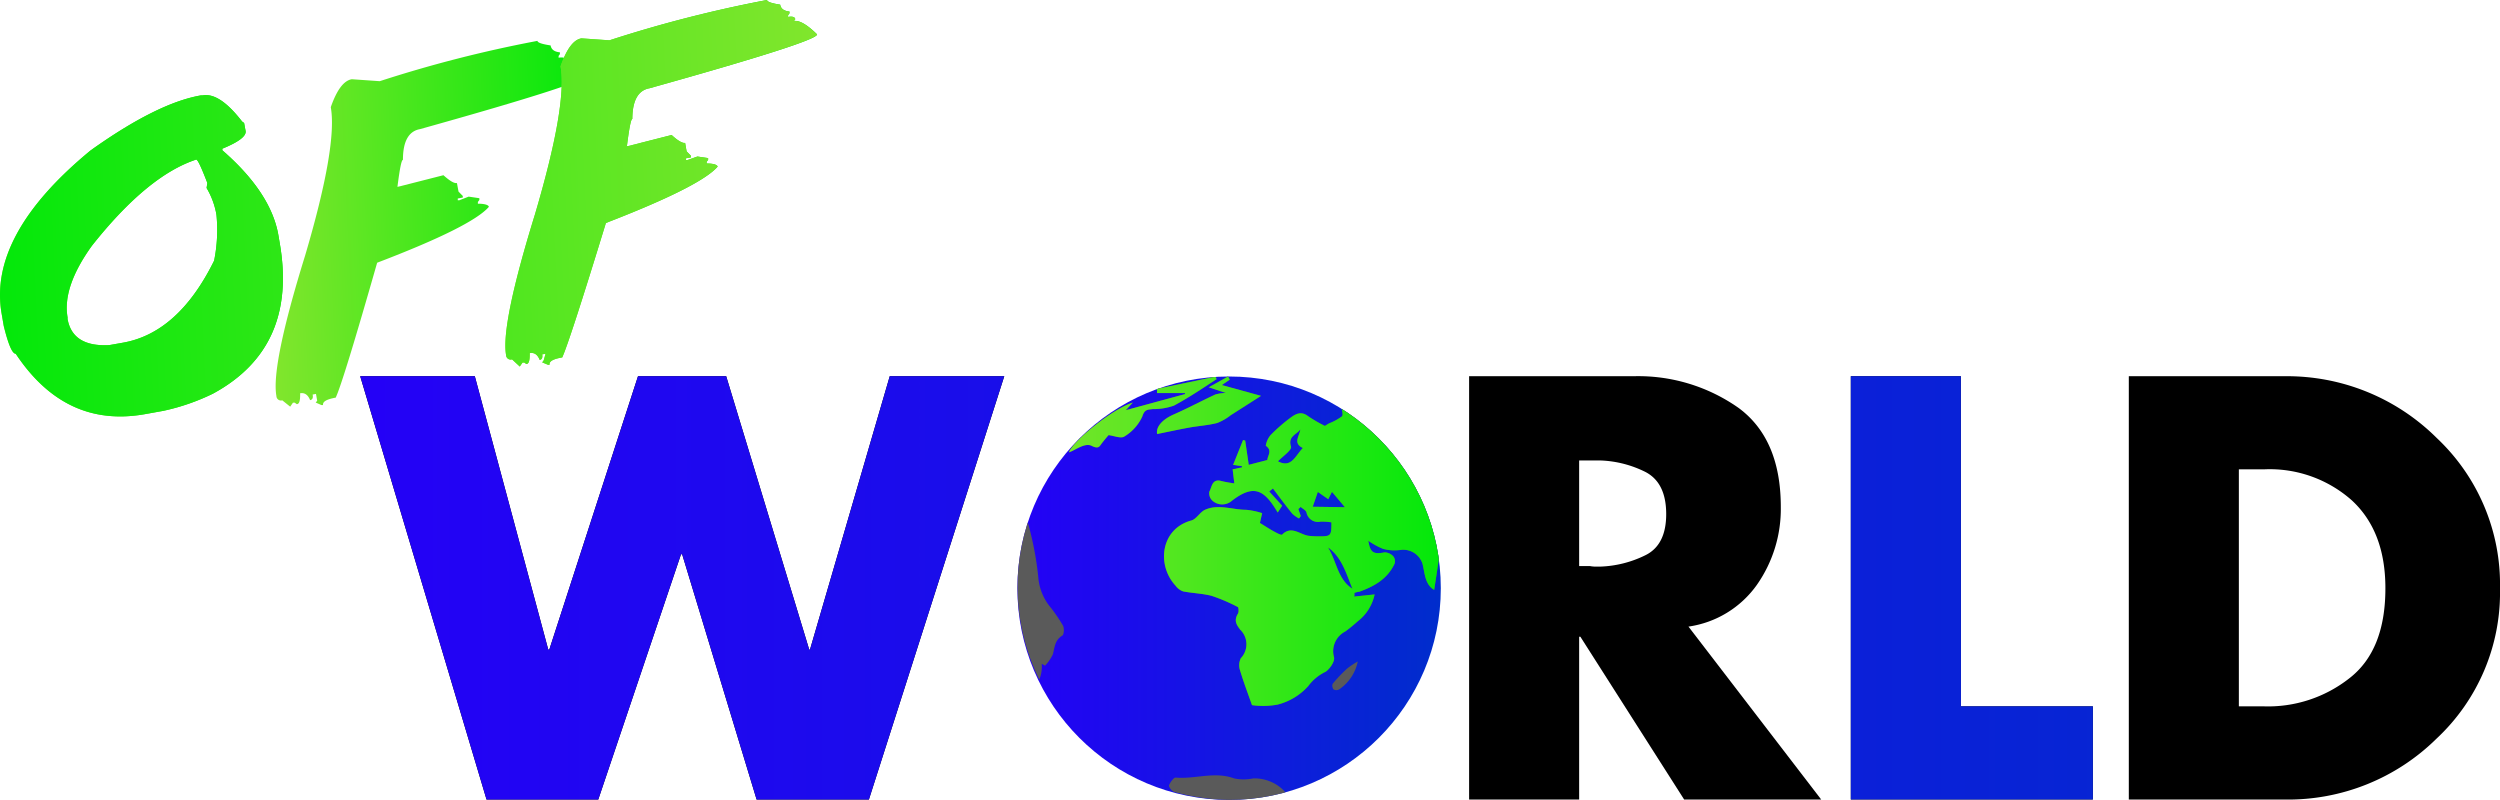 <svg xmlns="http://www.w3.org/2000/svg" xmlns:xlink="http://www.w3.org/1999/xlink" viewBox="0 0 268.53 85.91"><defs><style>.cls-1{fill:none;}.cls-2{fill:url(#Dégradé_sans_nom_13);}.cls-3{fill:url(#Dégradé_sans_nom_13-2);}.cls-4{fill:url(#Dégradé_sans_nom_13-3);}.cls-5{fill:url(#Dégradé_sans_nom_13-4);}.cls-6{fill:url(#rose_80_s_2);}.cls-7{fill:url(#rose_80_s_2-2);}.cls-8{clip-path:url(#clip-path);}.cls-9{fill:#5a5a5a;}.cls-10{fill:url(#Dégradé_sans_nom_13-7);}</style><linearGradient id="Dégradé_sans_nom_13" x1="3.5" y1="11.29" x2="34.02" y2="11.29" gradientTransform="translate(-4.22 17.23) rotate(-2.76)" gradientUnits="userSpaceOnUse"><stop offset="0" stop-color="#81e62d"/><stop offset="1" stop-color="#03e80a"/></linearGradient><linearGradient id="Dégradé_sans_nom_13-2" x1="32.61" y1="9.17" x2="67.81" y2="9.17" xlink:href="#Dégradé_sans_nom_13"/><linearGradient id="Dégradé_sans_nom_13-3" x1="57.45" y1="5.98" x2="92.65" y2="5.98" xlink:href="#Dégradé_sans_nom_13"/><linearGradient id="Dégradé_sans_nom_13-4" x1="92.65" y1="7.65" x2="3.5" y2="7.65" xlink:href="#Dégradé_sans_nom_13"/><linearGradient id="rose_80_s_2" x1="109.29" y1="63.18" x2="154.76" y2="63.18" gradientUnits="userSpaceOnUse"><stop offset="0" stop-color="#2401f6"/><stop offset="1" stop-color="#002dcc"/></linearGradient><linearGradient id="rose_80_s_2-2" x1="38.69" y1="63.15" x2="268.53" y2="63.15" xlink:href="#rose_80_s_2"/><clipPath id="clip-path"><circle class="cls-1" cx="132.02" cy="63.18" r="22.74"/></clipPath><linearGradient id="Dégradé_sans_nom_13-7" x1="109.29" y1="63.18" x2="154.76" y2="63.18" gradientTransform="matrix(1, 0, 0, 1, 0, 0)" xlink:href="#Dégradé_sans_nom_13"/></defs><g id="Calque_2" data-name="Calque 2"><g id="Calque_1-2" data-name="Calque 1"><path class="cls-2" d="M21.56,10.25l.19,0Q23.57,9.9,26,13.05l.22.16.16.86c.09.55-.74,1.18-2.5,1.9l0,.17q5.15,4.48,6,9l.15.88q2,11.3-7.15,16.26a23.19,23.19,0,0,1-5.34,1.85l-2,.36Q7,46,1.69,38c-.37,0-.8-1-1.29-3L.18,33.72q-1.5-8.47,9.56-17.57Q16.85,11.08,21.56,10.25ZM7.26,34.09l0,.18q.54,3,4.47,2.8l1.47-.26Q19.17,35.76,23,28a16.65,16.65,0,0,0,.25-4.93,8.39,8.39,0,0,0-1.06-2.88l.08-.54c-.65-1.7-1.05-2.54-1.2-2.51Q15.84,18.86,9.87,26.4,6.68,30.84,7.26,34.09Z"/><path class="cls-3" d="M57.73,4.39c0,.19.5.35,1.41.49.08.45.43.69,1,.74l0,.19-.14.2,0,.19c.47-.08.73,0,.77.24l-.14.2c.57-.1,1.4.38,2.48,1.43q.14.73-18,5.8-1.83.33-1.83,3.3c-.16,0-.35,1-.59,2.9L43,20l4.63-1.18c.68.61,1.16.9,1.45.84l.17.92.46.47,0,.17-.54.1,0,.19.17,0,1-.39,1.15.17,0,.19-.16.21,0,.19c.75,0,1.15.14,1.18.34q-1.86,2.13-12,6Q36.86,41,36.06,42.71c-1,.18-1.42.44-1.36.8l-.17,0-.62-.27.16-.2-.13-.73-.36.07q.11.53-.27.6c-.23-.58-.59-.82-1.07-.74l0,.17c0,.63-.09,1-.37,1l-.21-.16-.19,0-.3.43L30.32,43a.49.49,0,0,1-.63-.46q-.59-3.24,3.08-15.08,3.49-11.81,2.76-15.95c.65-1.86,1.4-2.86,2.26-3l3,.21A137,137,0,0,1,57.73,4.39Z"/><path class="cls-4" d="M82.39,0c0,.19.5.36,1.41.5.07.44.43.69,1,.74l0,.19-.15.2,0,.19c.47-.08.73,0,.77.24l-.14.2c.57-.1,1.4.37,2.48,1.43q.12.72-18,5.79c-1.22.22-1.83,1.32-1.84,3.3-.15,0-.34,1-.58,2.9l.17,0,4.63-1.18c.68.62,1.16.9,1.45.85l.16.91.46.47,0,.18-.53.09,0,.19.17,0,1.06-.38,1.15.17,0,.19-.16.2,0,.19c.75,0,1.14.14,1.18.34q-1.86,2.13-12,6.05-3.9,12.72-4.69,14.44c-1,.17-1.42.43-1.36.79l-.17,0-.62-.26.16-.21L58.6,38l-.36.06q.09.54-.27.6c-.23-.58-.59-.82-1.07-.73l0,.17c0,.62-.1,1-.37,1l-.21-.16-.19,0-.3.43L55,38.6a.49.49,0,0,1-.64-.46q-.57-3.24,3.09-15.08,3.49-11.79,2.76-15.94c.65-1.86,1.4-2.87,2.25-3l3,.21A137.74,137.74,0,0,1,82.39,0Z"/><path class="cls-5" d="M21.56,10.25l.19,0Q23.57,9.9,26,13.05l.22.16.16.86c.09.55-.74,1.18-2.5,1.9l0,.17q5.15,4.48,6,9l.15.88q2,11.3-7.15,16.26a23.19,23.19,0,0,1-5.34,1.85l-2,.36Q7,46,1.69,38c-.37,0-.8-1-1.29-3L.18,33.72q-1.5-8.47,9.56-17.57Q16.85,11.08,21.56,10.25ZM7.26,34.09l0,.18q.54,3,4.47,2.8l1.47-.26Q19.17,35.76,23,28a16.65,16.65,0,0,0,.25-4.93,8.39,8.39,0,0,0-1.06-2.88l.08-.54c-.65-1.7-1.05-2.54-1.2-2.51Q15.84,18.86,9.87,26.4,6.68,30.84,7.26,34.09Z"/><path class="cls-5" d="M57.73,4.39c0,.19.5.35,1.41.49.08.45.43.69,1,.74l0,.19-.14.2,0,.19c.47-.08.73,0,.77.24l-.14.2c.57-.1,1.4.38,2.48,1.43q.14.73-18,5.8-1.83.33-1.83,3.3c-.16,0-.35,1-.59,2.9L43,20l4.63-1.18c.68.61,1.16.9,1.45.84l.17.92.46.47,0,.17-.54.1,0,.19.17,0,1-.39,1.15.17,0,.19-.16.21,0,.19c.75,0,1.15.14,1.18.34q-1.86,2.13-12,6Q36.86,41,36.06,42.71c-1,.18-1.42.44-1.36.8l-.17,0-.62-.27.16-.2-.13-.73-.36.07q.11.53-.27.6c-.23-.58-.59-.82-1.07-.74l0,.17c0,.63-.09,1-.37,1l-.21-.16-.19,0-.3.43L30.32,43a.49.49,0,0,1-.63-.46q-.59-3.24,3.08-15.08,3.49-11.81,2.76-15.95c.65-1.86,1.4-2.86,2.26-3l3,.21A137,137,0,0,1,57.73,4.39Z"/><path class="cls-5" d="M82.39,0c0,.19.5.36,1.41.5.07.44.43.69,1,.74l0,.19-.15.2,0,.19c.47-.08.73,0,.77.24l-.14.2c.57-.1,1.4.37,2.48,1.43q.12.72-18,5.79c-1.22.22-1.83,1.32-1.84,3.3-.15,0-.34,1-.58,2.9l.17,0,4.63-1.18c.68.62,1.16.9,1.45.85l.16.91.46.47,0,.18-.53.09,0,.19.17,0,1.06-.38,1.15.17,0,.19-.16.2,0,.19c.75,0,1.14.14,1.18.34q-1.86,2.13-12,6.05-3.9,12.72-4.69,14.44c-1,.17-1.42.43-1.36.79l-.17,0-.62-.26.16-.21L58.6,38l-.36.06q.09.54-.27.6c-.23-.58-.59-.82-1.07-.73l0,.17c0,.62-.1,1-.37,1l-.21-.16-.19,0-.3.43L55,38.6a.49.49,0,0,1-.64-.46q-.57-3.24,3.09-15.08,3.49-11.79,2.76-15.94c.65-1.86,1.4-2.87,2.25-3l3,.21A137.74,137.74,0,0,1,82.39,0Z"/><circle class="cls-6" cx="132.02" cy="63.18" r="22.74"/><path d="M58.89,69.78H59l9.53-29.37H78l8.92,29.37H87l8.57-29.37h12.3L93.33,85.88H81.27l-8-26.35h-.12L64.26,85.88h-12L38.69,40.41H51Z"/><path d="M181.32,67.25l14.3,18.63H180.9L169.75,68.39h-.13V85.88H157.8V40.41h17.67a18.72,18.72,0,0,1,11.28,3.41q4.53,3.34,4.53,10.64a14.2,14.2,0,0,1-2.57,8.36,10.9,10.9,0,0,1-7.39,4.49Zm-11.7-6.45h1.15a3.05,3.05,0,0,0,.6.06h.55a11.83,11.83,0,0,0,4.85-1.24q2.21-1.11,2.2-4.43t-2.2-4.48a11.69,11.69,0,0,0-4.85-1.25h-2.3Z"/><path d="M210.63,75.87H224.8v10h-26V40.41h11.82Z"/><path d="M228.66,40.41h16.77a22.79,22.79,0,0,1,16.31,6.64,21.6,21.6,0,0,1,6.79,16.16,21.46,21.46,0,0,1-6.82,16.13,22.69,22.69,0,0,1-16.28,6.54H228.66Zm11.82,35.46h2.66a14.12,14.12,0,0,0,9.19-3q3.9-3,3.89-9.7,0-6.1-3.61-9.43a13.28,13.28,0,0,0-9.35-3.33h-2.78Z"/><path class="cls-7" d="M58.89,69.78H59l9.53-29.37H78l8.92,29.37H87l8.57-29.37h12.3L93.33,85.88H81.27l-8-26.35h-.12L64.26,85.88h-12L38.69,40.41H51Z"/><path class="cls-7" d="M181.32,67.25l14.3,18.63H180.9L169.75,68.39h-.13V85.88H157.8V40.41h17.67a18.72,18.72,0,0,1,11.28,3.41q4.53,3.34,4.53,10.64a14.2,14.2,0,0,1-2.57,8.36,10.9,10.9,0,0,1-7.39,4.49Zm-11.7-6.45h1.15a3.05,3.05,0,0,0,.6.06h.55a11.83,11.83,0,0,0,4.85-1.24q2.21-1.11,2.2-4.43t-2.2-4.48a11.69,11.69,0,0,0-4.85-1.25h-2.3Z"/><path class="cls-7" d="M210.63,75.87H224.8v10h-26V40.41h11.82Z"/><path class="cls-7" d="M228.66,40.41h16.77a22.79,22.79,0,0,1,16.31,6.64,21.6,21.6,0,0,1,6.79,16.16,21.46,21.46,0,0,1-6.82,16.13,22.69,22.69,0,0,1-16.28,6.54H228.66Zm11.82,35.46h2.66a14.12,14.12,0,0,0,9.19-3q3.9-3,3.89-9.7,0-6.1-3.61-9.43a13.28,13.28,0,0,0-9.35-3.33h-2.78Z"/><g class="cls-8"><path class="cls-9" d="M135.57,55.12l-.24,1.05c.57.35,1.11.71,1.67,1,.23.13.64.33.72.25,1-1,1.9,0,2.84.13a8.94,8.94,0,0,0,1,.06c1.38,0,1.46,0,1.45-1.5a5.81,5.81,0,0,0-1.17-.08,1.25,1.25,0,0,1-1.51-1c-.08-.23-.41-.39-.62-.58l-.25.23.26.75-.19.26a3.21,3.21,0,0,1-.72-.51c-.72-.88-1.39-1.8-2.08-2.71l-.4.32,1.39,1.53-.48.73c-1.42-2.4-2.51-3.11-4.91-1.27a1.58,1.58,0,0,1-2.1,0,1.05,1.05,0,0,1-.32-1c.27-.48.27-1.4,1.29-1.11a12.87,12.87,0,0,0,1.38.25l-.18-1.51,1-.21v-.13l-.95-.13,1.07-2.68.23.07.38,2.6,2-.52c0-.45.59-1-.17-1.53a2.32,2.32,0,0,1,.53-1.16,18.42,18.42,0,0,1,2.11-1.84c.54-.4,1.13-.75,1.86-.21a15.18,15.18,0,0,0,1.85,1.08c.16-.1.31-.2.46-.28a5.81,5.81,0,0,0,1.37-.75c.16-.15,0-.66-.08-1.11.76.48,1.59.94,2.33,1.51a22.34,22.34,0,0,1,8.32,12.56,5.36,5.36,0,0,1-.1,1.86c-.16,1.28-.37,2.55-.56,3.82-1-.57-1-1.78-1.26-2.82a2.17,2.17,0,0,0-2.36-1.47,4.6,4.6,0,0,1-1.88-.12,7.93,7.93,0,0,1-1.58-.87c.22,1.29.54,1.48,1.76,1.25a1.34,1.34,0,0,1,.94.44.85.85,0,0,1,.12.79C149,62.23,147.55,63,146,63.56c-.14,0-.3.06-.45.1s0,.07-.1.42l2.2-.23a4.9,4.9,0,0,1-1.81,2.88,17.1,17.1,0,0,1-1.33,1.09,2.38,2.38,0,0,0-1.22,2.78c.1.44-.44,1.24-.9,1.55a5,5,0,0,0-1.86,1.53,6.58,6.58,0,0,1-3.3,2,8.46,8.46,0,0,1-2.75.06c-.48-1.37-.93-2.54-1.28-3.73a1.73,1.73,0,0,1,.08-1.31,2.17,2.17,0,0,0-.06-3.06c-.44-.57-.69-1-.25-1.73.11-.16.07-.65,0-.7A18.26,18.26,0,0,0,130.14,64c-1-.26-2.06-.28-3.07-.48a1.73,1.73,0,0,1-.8-.61c-2.07-2.24-1.58-6.12,1.69-7,.56-.16.92-.9,1.47-1.15,1.44-.65,2.95,0,4.43,0A8,8,0,0,1,135.57,55.12Zm4.38-7c-1.13-.52-.34-1.31-.28-2-.4.58-1.36.73-1,1.86.11.36-.91,1.05-1.4,1.57C138.76,50.34,139.15,48.87,140,48.07Zm4.51,6.36-1.39-1.65-.4.79-1.12-.78L141,54.43Zm-1.78,4.39c.9,1.44,1,3.36,2.59,4.37C144.6,61.62,144.16,59.92,142.68,58.82Z"/><path class="cls-9" d="M110.4,56.12a34.63,34.63,0,0,1,1.12,5.82,5.78,5.78,0,0,0,1.38,3.37,17.93,17.93,0,0,1,1.28,1.89c.15.29.11,1-.09,1.08-.82.5-.8,1.3-1,2a4.59,4.59,0,0,1-.84,1.22l-.36-.2a3.52,3.52,0,0,1-.26,1.7A22.41,22.41,0,0,1,110.4,56.12Z"/><path class="cls-9" d="M119.07,46.74c-.21.25-.48.56-.73.89s-.34.63-1.08.26-1.75.47-2.45.7c.45-1.22,4.65-4.66,6.87-5.35l-.76.82,6.36-1.73,0-.11h-3l0-.45,6.27-1.31.13.26c-1.52,1-3,2-4.59,2.85a6.57,6.57,0,0,1-2.26.37c-.53.07-.88,0-1.13.79a4.87,4.87,0,0,1-1.92,2.15C120.42,47.14,119.63,46.8,119.07,46.74Z"/><path class="cls-9" d="M138.14,85.18a23.08,23.08,0,0,1-12-.11c-.26-.07-.62-.53-.57-.72s.48-.85.71-.83c2.09.19,4.18-.69,6.28.09a5,5,0,0,0,2.05,0A4.44,4.44,0,0,1,138.14,85.18Z"/><path class="cls-9" d="M131.67,42.21l-1.84-.61,2.08-1.16.18.34-.85.58,4.21,1.16-3.27,2.09a5.48,5.48,0,0,1-1.46.83c-1,.25-2,.31-3,.49-1.15.21-2.29.46-3.43.69-.15-.76.55-1.57,1.82-2.12,1.5-.66,2.95-1.44,4.44-2.13A4.44,4.44,0,0,1,131.67,42.21Z"/><path class="cls-9" d="M145.84,71.05a4.77,4.77,0,0,1-2,3,.61.61,0,0,1-.6,0,.64.64,0,0,1-.1-.6,16.1,16.1,0,0,1,1.56-1.64A8.45,8.45,0,0,1,145.84,71.05Z"/></g><g class="cls-8"><path class="cls-10" d="M135.57,55.12l-.24,1.05c.57.35,1.11.71,1.67,1,.23.13.64.33.72.25,1-1,1.9,0,2.84.13a8.94,8.94,0,0,0,1,.06c1.38,0,1.46,0,1.45-1.5a5.81,5.81,0,0,0-1.17-.08,1.25,1.25,0,0,1-1.51-1c-.08-.23-.41-.39-.62-.58l-.25.23.26.75-.19.26a3.21,3.21,0,0,1-.72-.51c-.72-.88-1.39-1.8-2.08-2.71l-.4.32,1.39,1.53-.48.73c-1.42-2.4-2.51-3.11-4.91-1.27a1.58,1.58,0,0,1-2.1,0,1.05,1.05,0,0,1-.32-1c.27-.48.27-1.4,1.29-1.11a12.87,12.87,0,0,0,1.38.25l-.18-1.51,1-.21v-.13l-.95-.13,1.07-2.68.23.07.38,2.6,2-.52c0-.45.59-1-.17-1.53a2.32,2.32,0,0,1,.53-1.16,18.42,18.42,0,0,1,2.11-1.84c.54-.4,1.13-.75,1.86-.21a15.18,15.18,0,0,0,1.85,1.08c.16-.1.31-.2.46-.28a5.81,5.81,0,0,0,1.37-.75c.16-.15,0-.66-.08-1.11.76.48,1.59.94,2.33,1.51a22.34,22.34,0,0,1,8.32,12.56,5.36,5.36,0,0,1-.1,1.86c-.16,1.28-.37,2.55-.56,3.82-1-.57-1-1.78-1.26-2.82a2.17,2.17,0,0,0-2.36-1.47,4.6,4.6,0,0,1-1.88-.12,7.93,7.93,0,0,1-1.58-.87c.22,1.29.54,1.48,1.76,1.25a1.34,1.34,0,0,1,.94.44.85.85,0,0,1,.12.79C149,62.23,147.55,63,146,63.56c-.14,0-.3.06-.45.1s0,.07-.1.42l2.2-.23a4.9,4.9,0,0,1-1.81,2.88,17.1,17.1,0,0,1-1.33,1.09,2.38,2.38,0,0,0-1.22,2.78c.1.44-.44,1.24-.9,1.55a5,5,0,0,0-1.86,1.53,6.58,6.58,0,0,1-3.3,2,8.46,8.46,0,0,1-2.75.06c-.48-1.37-.93-2.54-1.28-3.73a1.73,1.73,0,0,1,.08-1.31,2.17,2.17,0,0,0-.06-3.06c-.44-.57-.69-1-.25-1.73.11-.16.07-.65,0-.7A18.26,18.26,0,0,0,130.14,64c-1-.26-2.06-.28-3.07-.48a1.73,1.73,0,0,1-.8-.61c-2.07-2.24-1.58-6.12,1.69-7,.56-.16.92-.9,1.47-1.15,1.44-.65,2.95,0,4.43,0A8,8,0,0,1,135.57,55.12Zm4.38-7c-1.13-.52-.34-1.31-.28-2-.4.58-1.36.73-1,1.86.11.36-.91,1.05-1.4,1.57C138.76,50.34,139.15,48.87,140,48.07Zm4.51,6.36-1.39-1.65-.4.79-1.12-.78L141,54.43Zm-1.78,4.39c.9,1.44,1,3.36,2.59,4.37C144.6,61.62,144.16,59.92,142.68,58.82Z"/><path class="cls-10" d="M110.4,56.12a34.63,34.63,0,0,1,1.12,5.82,5.78,5.78,0,0,0,1.38,3.37,17.93,17.93,0,0,1,1.28,1.89c.15.29.11,1-.09,1.08-.82.5-.8,1.3-1,2a4.59,4.59,0,0,1-.84,1.22l-.36-.2a3.52,3.52,0,0,1-.26,1.7A22.41,22.41,0,0,1,110.4,56.12Z"/><path class="cls-10" d="M119.07,46.74c-.21.25-.48.56-.73.89s-.34.63-1.08.26-1.75.47-2.45.7c.45-1.22,4.65-4.66,6.87-5.35l-.76.82,6.36-1.73,0-.11h-3l0-.45,6.27-1.31.13.26c-1.52,1-3,2-4.59,2.85a6.57,6.57,0,0,1-2.26.37c-.53.07-.88,0-1.13.79a4.87,4.87,0,0,1-1.92,2.15C120.42,47.14,119.63,46.8,119.07,46.74Z"/><path class="cls-10" d="M138.14,85.18a23.08,23.08,0,0,1-12-.11c-.26-.07-.62-.53-.57-.72s.48-.85.71-.83c2.09.19,4.18-.69,6.28.09a5,5,0,0,0,2.05,0A4.44,4.44,0,0,1,138.14,85.18Z"/><path class="cls-10" d="M131.67,42.21l-1.84-.61,2.08-1.16.18.34-.85.58,4.21,1.16-3.27,2.09a5.48,5.48,0,0,1-1.46.83c-1,.25-2,.31-3,.49-1.15.21-2.29.46-3.43.69-.15-.76.55-1.57,1.82-2.12,1.5-.66,2.95-1.44,4.44-2.13A4.44,4.44,0,0,1,131.67,42.21Z"/><path class="cls-10" d="M145.84,71.05a4.77,4.77,0,0,1-2,3,.61.61,0,0,1-.6,0,.64.64,0,0,1-.1-.6,16.1,16.1,0,0,1,1.56-1.64A8.45,8.45,0,0,1,145.84,71.05Z"/></g></g></g></svg>